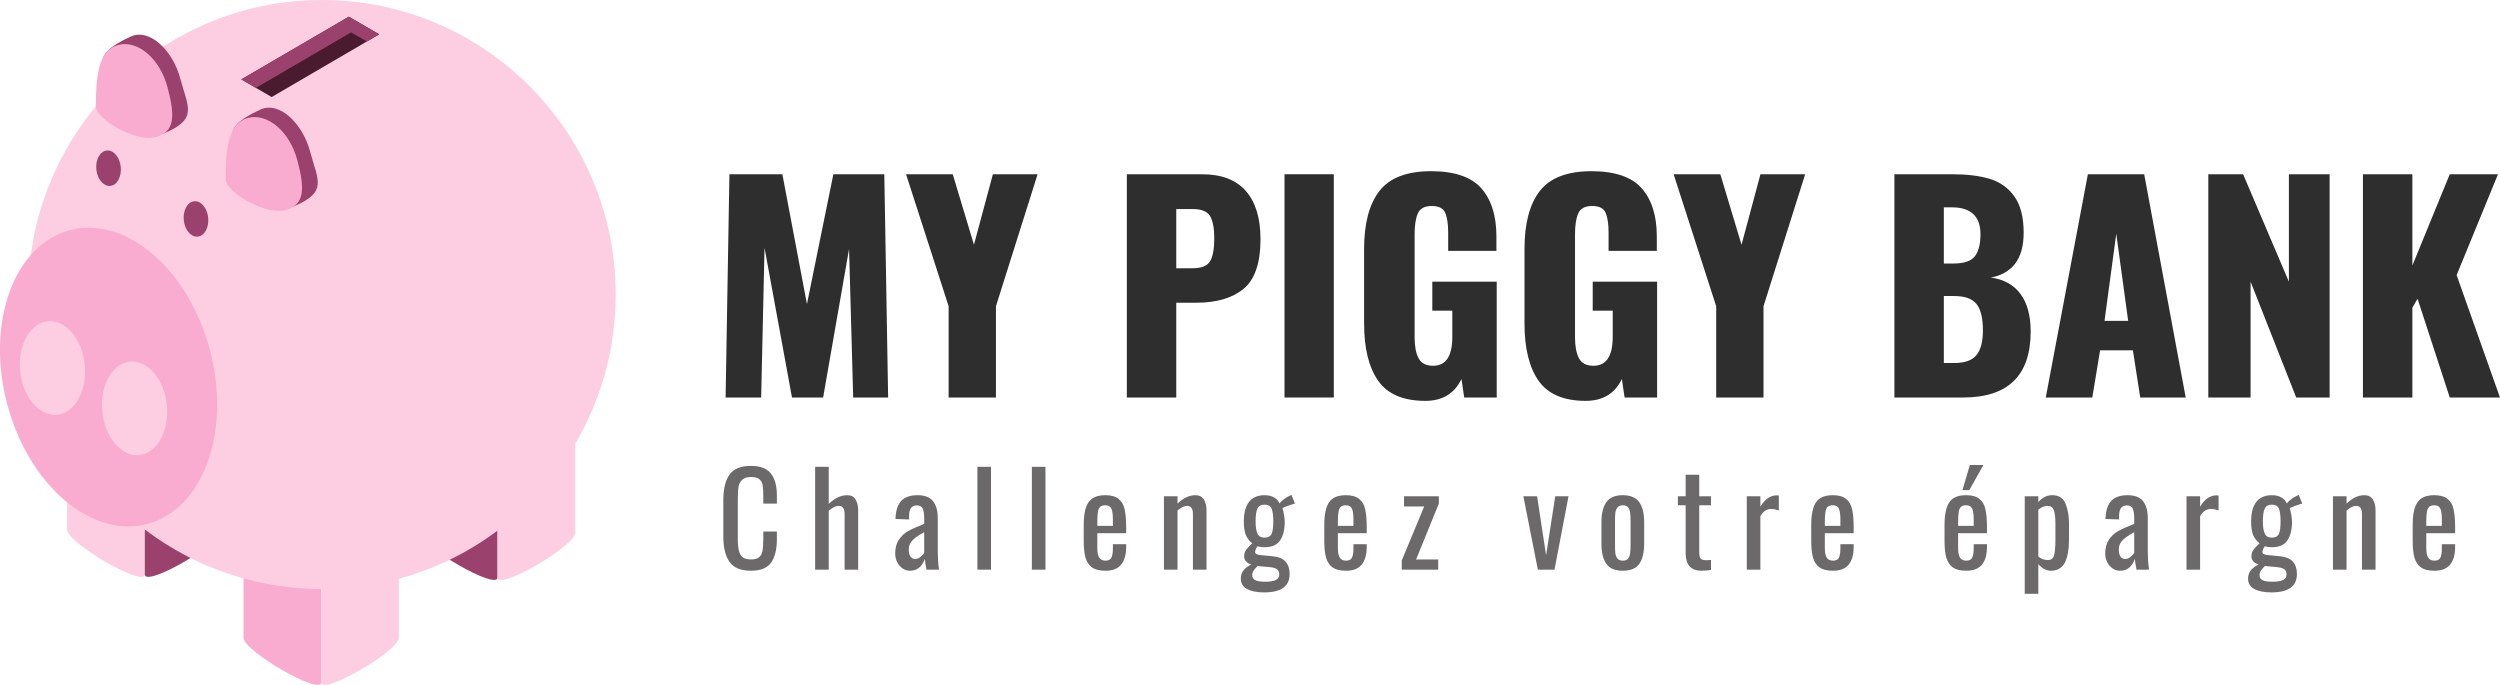 <svg xmlns="http://www.w3.org/2000/svg" xmlns:xlink="http://www.w3.org/1999/xlink" zoomAndPan="magnify" preserveAspectRatio="xMidYMid meet" version="1.0" viewBox="60.09 151.85 255.97 70.12"><defs><g><g id="id1"/><g id="id2"/></g><clipPath id="id3"><path d="M 62 151.852 L 123.129 151.852 L 123.129 213 L 62 213 Z M 62 151.852 " clip-rule="nonzero"/></clipPath></defs><path fill="rgb(97.649%, 67.45%, 81.18%)" d="M 85.023 199.855 L 85.023 217.133 C 85.023 218.52 92.973 223.102 92.973 221.715 L 92.973 204.438 C 92.973 205.82 85.023 201.242 85.023 199.855 " fill-opacity="1" fill-rule="nonzero"/><path fill="rgb(99.219%, 80.389%, 88.629%)" d="M 100.926 199.855 L 100.926 217.133 C 100.926 218.52 92.973 223.102 92.973 221.715 L 92.973 204.438 C 92.973 205.82 100.926 201.242 100.926 199.855 " fill-opacity="1" fill-rule="nonzero"/><path fill="rgb(99.219%, 80.389%, 88.629%)" d="M 66.965 192.008 L 66.965 206.074 C 66.965 207.461 74.914 212.043 74.914 210.656 L 74.914 196.586 C 74.914 197.973 66.965 193.395 66.965 192.008 " fill-opacity="1" fill-rule="nonzero"/><path fill="rgb(60.39%, 25.879%, 42.749%)" d="M 82.867 192.008 L 82.867 206.074 C 82.867 207.461 74.914 212.043 74.914 210.656 L 74.914 196.586 C 74.914 197.973 82.867 193.395 82.867 192.008 " fill-opacity="1" fill-rule="nonzero"/><path fill="rgb(60.39%, 25.879%, 42.749%)" d="M 103.082 192.316 L 103.082 206.387 C 103.082 207.773 111.035 212.352 111.035 210.969 L 111.035 196.898 C 111.035 198.285 103.082 193.703 103.082 192.316 " fill-opacity="1" fill-rule="nonzero"/><path fill="rgb(99.219%, 80.389%, 88.629%)" d="M 118.984 192.316 L 118.984 206.387 C 118.984 207.773 111.035 212.352 111.035 210.969 L 111.035 196.898 C 111.035 198.285 118.984 193.703 118.984 192.316 " fill-opacity="1" fill-rule="nonzero"/><g clip-path="url(#id3)"><path fill="rgb(99.219%, 80.389%, 88.629%)" d="M 123.129 182.004 C 123.129 198.656 109.66 212.156 93.051 212.156 C 76.438 212.156 62.973 198.656 62.973 182.004 C 62.973 165.352 76.438 151.852 93.051 151.852 C 109.66 151.852 123.129 165.352 123.129 182.004 " fill-opacity="1" fill-rule="nonzero"/></g><path fill="rgb(97.649%, 67.45%, 81.18%)" d="M 81.582 187.699 C 83.781 196 80.914 203.969 75.18 205.492 C 69.449 207.016 63.023 201.52 60.824 193.215 C 58.629 184.914 61.496 176.949 67.227 175.426 C 72.957 173.898 79.387 179.395 81.582 187.699 " fill-opacity="1" fill-rule="nonzero"/><path fill="rgb(60.39%, 25.879%, 42.749%)" d="M 78.559 159.926 C 79.336 162.859 80.379 164.027 76.898 165.496 C 74.965 166.312 71.223 163.18 71.223 161.875 C 71.223 158.84 68.703 157.758 73.488 155.586 C 75.395 154.723 77.785 156.992 78.559 159.926 " fill-opacity="1" fill-rule="nonzero"/><path fill="rgb(97.649%, 67.45%, 81.18%)" d="M 77.242 160.789 C 78.02 163.727 78.027 165.352 76 165.891 C 73.977 166.43 69.906 164.043 69.906 162.742 C 69.906 159.707 70.145 156.992 72.172 156.453 C 74.195 155.914 76.469 157.855 77.242 160.789 " fill-opacity="1" fill-rule="nonzero"/><path fill="rgb(60.39%, 25.879%, 42.749%)" d="M 91.852 167.398 C 92.629 170.332 93.672 171.5 90.188 172.969 C 88.258 173.785 84.516 170.652 84.516 169.348 C 84.516 166.312 81.996 165.23 86.777 163.059 C 88.688 162.195 91.074 164.465 91.852 167.398 " fill-opacity="1" fill-rule="nonzero"/><path fill="rgb(97.649%, 67.45%, 81.18%)" d="M 90.535 168.262 C 91.312 171.199 91.316 172.824 89.293 173.363 C 87.266 173.902 83.199 171.516 83.199 170.215 C 83.199 167.176 83.434 164.465 85.461 163.926 C 87.488 163.387 89.758 165.328 90.535 168.262 " fill-opacity="1" fill-rule="nonzero"/><path fill="rgb(99.219%, 80.389%, 88.629%)" d="M 77.176 193.328 C 77.438 195.973 76.172 198.27 74.348 198.449 C 72.52 198.637 70.824 196.641 70.559 193.992 C 70.297 191.348 71.562 189.055 73.387 188.867 C 75.215 188.688 76.91 190.684 77.176 193.328 " fill-opacity="1" fill-rule="nonzero"/><path fill="rgb(99.219%, 80.389%, 88.629%)" d="M 68.77 189.195 C 69.031 191.84 67.766 194.137 65.941 194.32 C 64.113 194.5 62.418 192.504 62.152 189.859 C 61.891 187.215 63.156 184.922 64.98 184.738 C 66.809 184.555 68.504 186.551 68.77 189.195 " fill-opacity="1" fill-rule="nonzero"/><path fill="rgb(60.39%, 25.879%, 42.749%)" d="M 81.406 174.141 C 81.504 175.141 81.027 176.012 80.336 176.078 C 79.645 176.148 79.004 175.395 78.906 174.395 C 78.805 173.395 79.285 172.523 79.973 172.457 C 80.664 172.387 81.305 173.141 81.406 174.141 " fill-opacity="1" fill-rule="nonzero"/><path fill="rgb(60.39%, 25.879%, 42.749%)" d="M 72.453 168.945 C 72.555 169.949 72.074 170.816 71.387 170.883 C 70.695 170.953 70.055 170.199 69.953 169.199 C 69.852 168.199 70.332 167.332 71.023 167.262 C 71.715 167.191 72.355 167.945 72.453 168.945 " fill-opacity="1" fill-rule="nonzero"/><path fill="rgb(29.019%, 10.199%, 18.43%)" d="M 98.91 155.363 L 95.805 153.559 L 84.797 159.98 L 87.906 161.785 L 98.91 155.363 " fill-opacity="1" fill-rule="nonzero"/><path fill="rgb(60.39%, 25.879%, 42.749%)" d="M 96.031 155.164 L 97.648 156.102 L 98.91 155.363 L 95.805 153.559 L 84.797 159.98 L 86.289 160.848 L 96.031 155.164 " fill-opacity="1" fill-rule="nonzero"/><g fill="rgb(18.039%, 18.039%, 18.039%)" fill-opacity="1"><g transform="translate(132.774, 192.55)"><g><path d="M 2 -22.859 L 7.422 -22.859 L 9.938 -9.562 L 12.641 -22.859 L 17.859 -22.859 L 18.25 0 L 14.672 0 L 14.25 -15.203 L 11.594 0 L 8.406 0 L 5.594 -15.328 L 5.25 0 L 1.609 0 Z M 2 -22.859 "/></g></g></g><g fill="rgb(18.039%, 18.039%, 18.039%)" fill-opacity="1"><g transform="translate(152.64, 192.55)"><g><path d="M 4.578 -9.344 L 0.219 -22.859 L 5 -22.859 L 7.172 -15.641 L 9.109 -22.859 L 13.688 -22.859 L 9.422 -9.344 L 9.422 0 L 4.578 0 Z M 4.578 -9.344 "/></g></g></g><g fill="rgb(18.039%, 18.039%, 18.039%)" fill-opacity="1"><g transform="translate(166.552, 192.55)"><g/></g></g><g fill="rgb(18.039%, 18.039%, 18.039%)" fill-opacity="1"><g transform="translate(173.776, 192.55)"><g><path d="M 1.688 -22.859 L 9.375 -22.859 C 11.383 -22.859 12.883 -22.285 13.875 -21.141 C 14.875 -20.004 15.375 -18.363 15.375 -16.219 C 15.375 -13.781 14.797 -12.082 13.641 -11.125 C 12.484 -10.176 10.863 -9.703 8.781 -9.703 L 6.75 -9.703 L 6.75 0 L 1.688 0 Z M 8.438 -13.234 C 9.32 -13.234 9.91 -13.469 10.203 -13.938 C 10.492 -14.406 10.641 -15.195 10.641 -16.312 C 10.641 -17.32 10.5 -18.07 10.219 -18.562 C 9.938 -19.051 9.332 -19.297 8.406 -19.297 L 6.75 -19.297 L 6.75 -13.234 Z M 8.438 -13.234 "/></g></g></g><g fill="rgb(18.039%, 18.039%, 18.039%)" fill-opacity="1"><g transform="translate(189.889, 192.55)"><g><path d="M 1.719 -22.859 L 6.766 -22.859 L 6.766 0 L 1.719 0 Z M 1.719 -22.859 "/></g></g></g><g fill="rgb(18.039%, 18.039%, 18.039%)" fill-opacity="1"><g transform="translate(198.383, 192.55)"><g><path d="M 7.641 0.344 C 5.391 0.344 3.781 -0.344 2.812 -1.719 C 1.852 -3.094 1.375 -5.039 1.375 -7.562 L 1.375 -15.234 C 1.375 -17.816 1.895 -19.785 2.938 -21.141 C 3.988 -22.492 5.754 -23.172 8.234 -23.172 C 10.629 -23.172 12.344 -22.586 13.375 -21.422 C 14.406 -20.254 14.922 -18.609 14.922 -16.484 L 14.922 -15.016 L 9.984 -15.016 L 9.984 -16.875 C 9.984 -17.781 9.879 -18.461 9.672 -18.922 C 9.473 -19.379 9.016 -19.609 8.297 -19.609 C 7.566 -19.609 7.094 -19.352 6.875 -18.844 C 6.656 -18.344 6.547 -17.641 6.547 -16.734 L 6.547 -6.156 C 6.547 -5.25 6.68 -4.535 6.953 -4.016 C 7.223 -3.504 7.719 -3.25 8.438 -3.25 C 9.75 -3.25 10.406 -4.234 10.406 -6.203 L 10.406 -8.891 L 8.359 -8.891 L 8.359 -11.859 L 14.953 -11.859 L 14.953 0 L 11.625 0 L 11.344 -1.891 C 10.625 -0.398 9.391 0.344 7.641 0.344 Z M 7.641 0.344 "/></g></g></g><g fill="rgb(18.039%, 18.039%, 18.039%)" fill-opacity="1"><g transform="translate(214.806, 192.55)"><g><path d="M 7.641 0.344 C 5.391 0.344 3.781 -0.344 2.812 -1.719 C 1.852 -3.094 1.375 -5.039 1.375 -7.562 L 1.375 -15.234 C 1.375 -17.816 1.895 -19.785 2.938 -21.141 C 3.988 -22.492 5.754 -23.172 8.234 -23.172 C 10.629 -23.172 12.344 -22.586 13.375 -21.422 C 14.406 -20.254 14.922 -18.609 14.922 -16.484 L 14.922 -15.016 L 9.984 -15.016 L 9.984 -16.875 C 9.984 -17.781 9.879 -18.461 9.672 -18.922 C 9.473 -19.379 9.016 -19.609 8.297 -19.609 C 7.566 -19.609 7.094 -19.352 6.875 -18.844 C 6.656 -18.344 6.547 -17.641 6.547 -16.734 L 6.547 -6.156 C 6.547 -5.25 6.68 -4.535 6.953 -4.016 C 7.223 -3.504 7.719 -3.25 8.438 -3.25 C 9.75 -3.25 10.406 -4.234 10.406 -6.203 L 10.406 -8.891 L 8.359 -8.891 L 8.359 -11.859 L 14.953 -11.859 L 14.953 0 L 11.625 0 L 11.344 -1.891 C 10.625 -0.398 9.391 0.344 7.641 0.344 Z M 7.641 0.344 "/></g></g></g><g fill="rgb(18.039%, 18.039%, 18.039%)" fill-opacity="1"><g transform="translate(231.23, 192.55)"><g><path d="M 4.578 -9.344 L 0.219 -22.859 L 5 -22.859 L 7.172 -15.641 L 9.109 -22.859 L 13.688 -22.859 L 9.422 -9.344 L 9.422 0 L 4.578 0 Z M 4.578 -9.344 "/></g></g></g><g fill="rgb(18.039%, 18.039%, 18.039%)" fill-opacity="1"><g transform="translate(245.142, 192.55)"><g/></g></g><g fill="rgb(18.039%, 18.039%, 18.039%)" fill-opacity="1"><g transform="translate(252.366, 192.55)"><g><path d="M 1.688 -22.859 L 7.641 -22.859 C 9.129 -22.859 10.395 -22.703 11.438 -22.391 C 12.488 -22.078 13.332 -21.477 13.969 -20.594 C 14.602 -19.707 14.922 -18.469 14.922 -16.875 C 14.922 -15.52 14.629 -14.461 14.047 -13.703 C 13.461 -12.953 12.633 -12.477 11.562 -12.281 C 12.883 -12.102 13.895 -11.547 14.594 -10.609 C 15.289 -9.672 15.641 -8.391 15.641 -6.766 C 15.641 -2.254 13.332 0 8.719 0 L 1.688 0 Z M 7.734 -13.719 C 8.805 -13.719 9.535 -13.961 9.922 -14.453 C 10.305 -14.941 10.5 -15.703 10.5 -16.734 C 10.5 -17.641 10.254 -18.32 9.766 -18.781 C 9.273 -19.238 8.562 -19.469 7.625 -19.469 L 6.75 -19.469 L 6.75 -13.719 Z M 7.812 -3.531 C 8.883 -3.531 9.641 -3.797 10.078 -4.328 C 10.523 -4.867 10.75 -5.711 10.75 -6.859 C 10.75 -8.148 10.523 -9.062 10.078 -9.594 C 9.641 -10.125 8.875 -10.391 7.781 -10.391 L 6.75 -10.391 L 6.75 -3.531 Z M 7.812 -3.531 "/></g></g></g><g fill="rgb(18.039%, 18.039%, 18.039%)" fill-opacity="1"><g transform="translate(268.958, 192.55)"><g><path d="M 4.906 -22.859 L 10.672 -22.859 L 14.922 0 L 10.266 0 L 9.516 -4.828 L 6.156 -4.828 L 5.359 0 L 0.594 0 Z M 9.031 -7.844 L 7.812 -16.766 L 6.609 -7.844 Z M 9.031 -7.844 "/></g></g></g><g fill="rgb(18.039%, 18.039%, 18.039%)" fill-opacity="1"><g transform="translate(284.507, 192.55)"><g><path d="M 1.688 -22.859 L 5.25 -22.859 L 9.938 -11.859 L 9.938 -22.859 L 14.109 -22.859 L 14.109 0 L 10.688 0 L 6.016 -11.859 L 6.016 0 L 1.688 0 Z M 1.688 -22.859 "/></g></g></g><g fill="rgb(18.039%, 18.039%, 18.039%)" fill-opacity="1"><g transform="translate(300.338, 192.55)"><g><path d="M 1.688 -22.859 L 6.75 -22.859 L 6.75 -13.516 L 10.578 -22.859 L 15.516 -22.859 L 11.281 -12.531 L 15.719 0 L 10.578 0 L 7.281 -10.109 L 6.75 -9.203 L 6.75 0 L 1.688 0 Z M 1.688 -22.859 "/></g></g></g><g fill="rgb(41.959%, 41.179%, 41.179%)" fill-opacity="1"><g transform="translate(133.524, 210.177)"><g><path d="M 3.453 0.109 C 2.41 0.109 1.676 -0.195 1.25 -0.812 C 0.832 -1.426 0.625 -2.281 0.625 -3.375 L 0.625 -7.094 C 0.625 -8.25 0.832 -9.125 1.25 -9.719 C 1.664 -10.32 2.398 -10.625 3.453 -10.625 C 4.398 -10.625 5.078 -10.367 5.484 -9.859 C 5.898 -9.348 6.109 -8.594 6.109 -7.594 L 6.109 -6.766 L 4.719 -6.766 L 4.719 -7.5 C 4.719 -7.988 4.695 -8.363 4.656 -8.625 C 4.613 -8.883 4.504 -9.094 4.328 -9.25 C 4.148 -9.406 3.863 -9.484 3.469 -9.484 C 3.07 -9.484 2.773 -9.395 2.578 -9.219 C 2.379 -9.051 2.25 -8.816 2.188 -8.516 C 2.133 -8.223 2.109 -7.82 2.109 -7.312 L 2.109 -3.141 C 2.109 -2.609 2.148 -2.191 2.234 -1.891 C 2.316 -1.586 2.457 -1.367 2.656 -1.234 C 2.852 -1.109 3.125 -1.047 3.469 -1.047 C 3.844 -1.047 4.117 -1.125 4.297 -1.281 C 4.484 -1.445 4.598 -1.672 4.641 -1.953 C 4.691 -2.242 4.719 -2.641 4.719 -3.141 L 4.719 -3.906 L 6.109 -3.906 L 6.109 -3.141 C 6.109 -2.086 5.91 -1.281 5.516 -0.719 C 5.117 -0.164 4.43 0.109 3.453 0.109 Z M 3.453 0.109 "/></g></g></g><g fill="rgb(41.959%, 41.179%, 41.179%)" fill-opacity="1"><g transform="translate(142.817, 210.177)"><g><path d="M 0.734 -10.531 L 2.125 -10.531 L 2.125 -6.734 C 2.75 -7.328 3.379 -7.625 4.016 -7.625 C 4.422 -7.625 4.707 -7.473 4.875 -7.172 C 5.051 -6.879 5.141 -6.516 5.141 -6.078 L 5.141 0 L 3.75 0 L 3.75 -5.688 C 3.75 -5.969 3.703 -6.176 3.609 -6.312 C 3.523 -6.457 3.367 -6.531 3.141 -6.531 C 2.836 -6.531 2.5 -6.363 2.125 -6.031 L 2.125 0 L 0.734 0 Z M 0.734 -10.531 "/></g></g></g><g fill="rgb(41.959%, 41.179%, 41.179%)" fill-opacity="1"><g transform="translate(151.201, 210.177)"><g><path d="M 2.047 0.109 C 1.766 0.109 1.508 0.023 1.281 -0.141 C 1.051 -0.305 0.867 -0.523 0.734 -0.797 C 0.609 -1.066 0.547 -1.348 0.547 -1.641 C 0.547 -2.223 0.672 -2.695 0.922 -3.062 C 1.172 -3.438 1.488 -3.734 1.875 -3.953 C 2.27 -4.172 2.816 -4.414 3.516 -4.688 L 3.516 -5.219 C 3.516 -5.719 3.461 -6.066 3.359 -6.266 C 3.266 -6.473 3.062 -6.578 2.75 -6.578 C 2.227 -6.578 1.969 -6.223 1.969 -5.516 L 1.969 -5.141 L 0.578 -5.188 C 0.598 -6.02 0.789 -6.633 1.156 -7.031 C 1.52 -7.426 2.082 -7.625 2.844 -7.625 C 3.562 -7.625 4.082 -7.426 4.406 -7.031 C 4.738 -6.633 4.906 -6.035 4.906 -5.234 L 4.906 -1.812 C 4.906 -1.25 4.945 -0.645 5.031 0 L 3.75 0 C 3.656 -0.488 3.598 -0.859 3.578 -1.109 C 3.473 -0.766 3.289 -0.473 3.031 -0.234 C 2.781 -0.004 2.453 0.109 2.047 0.109 Z M 2.594 -1.094 C 2.781 -1.094 2.957 -1.16 3.125 -1.297 C 3.301 -1.441 3.43 -1.582 3.516 -1.719 L 3.516 -3.844 C 3.141 -3.633 2.848 -3.453 2.641 -3.297 C 2.441 -3.148 2.273 -2.977 2.141 -2.781 C 2.004 -2.582 1.938 -2.344 1.938 -2.062 C 1.938 -1.75 1.992 -1.508 2.109 -1.344 C 2.223 -1.176 2.383 -1.094 2.594 -1.094 Z M 2.594 -1.094 "/></g></g></g><g fill="rgb(41.959%, 41.179%, 41.179%)" fill-opacity="1"><g transform="translate(159.337, 210.177)"><g><path d="M 0.828 -10.531 L 2.219 -10.531 L 2.219 0 L 0.828 0 Z M 0.828 -10.531 "/></g></g></g><g fill="rgb(41.959%, 41.179%, 41.179%)" fill-opacity="1"><g transform="translate(164.913, 210.177)"><g><path d="M 0.828 -10.531 L 2.219 -10.531 L 2.219 0 L 0.828 0 Z M 0.828 -10.531 "/></g></g></g><g fill="rgb(41.959%, 41.179%, 41.179%)" fill-opacity="1"><g transform="translate(170.489, 210.177)"><g><path d="M 2.781 0.109 C 2.195 0.109 1.742 0 1.422 -0.219 C 1.109 -0.445 0.883 -0.773 0.75 -1.203 C 0.625 -1.641 0.562 -2.207 0.562 -2.906 L 0.562 -4.609 C 0.562 -5.648 0.723 -6.41 1.047 -6.891 C 1.367 -7.379 1.945 -7.625 2.781 -7.625 C 3.383 -7.625 3.836 -7.492 4.141 -7.234 C 4.453 -6.984 4.656 -6.629 4.75 -6.172 C 4.852 -5.723 4.906 -5.113 4.906 -4.344 L 4.906 -3.734 L 1.953 -3.734 L 1.953 -2.219 C 1.953 -1.758 2.02 -1.426 2.156 -1.219 C 2.289 -1.02 2.504 -0.922 2.797 -0.922 C 3.086 -0.922 3.285 -1.02 3.391 -1.219 C 3.492 -1.426 3.547 -1.738 3.547 -2.156 L 3.547 -2.609 L 4.906 -2.609 L 4.906 -2.328 C 4.906 -1.535 4.734 -0.93 4.391 -0.516 C 4.055 -0.098 3.52 0.109 2.781 0.109 Z M 3.547 -4.484 L 3.547 -5.156 C 3.547 -5.664 3.492 -6.031 3.391 -6.25 C 3.297 -6.477 3.086 -6.594 2.766 -6.594 C 2.547 -6.594 2.375 -6.539 2.25 -6.438 C 2.133 -6.332 2.055 -6.16 2.016 -5.922 C 1.973 -5.68 1.953 -5.336 1.953 -4.891 L 1.953 -4.484 Z M 3.547 -4.484 "/></g></g></g><g fill="rgb(41.959%, 41.179%, 41.179%)" fill-opacity="1"><g transform="translate(178.56, 210.177)"><g><path d="M 0.703 -7.516 L 2.094 -7.516 L 2.094 -6.766 C 2.688 -7.336 3.297 -7.625 3.922 -7.625 C 4.328 -7.625 4.617 -7.473 4.797 -7.172 C 4.973 -6.879 5.062 -6.516 5.062 -6.078 L 5.062 0 L 3.672 0 L 3.672 -5.688 C 3.672 -5.969 3.625 -6.176 3.531 -6.312 C 3.445 -6.457 3.289 -6.531 3.062 -6.531 C 2.789 -6.531 2.469 -6.375 2.094 -6.062 L 2.094 0 L 0.703 0 Z M 0.703 -7.516 "/></g></g></g><g fill="rgb(41.959%, 41.179%, 41.179%)" fill-opacity="1"><g transform="translate(186.866, 210.177)"><g><path d="M 2.656 2.328 C 1.926 2.328 1.344 2.211 0.906 1.984 C 0.477 1.754 0.266 1.395 0.266 0.906 C 0.266 0.582 0.363 0.297 0.562 0.047 C 0.77 -0.191 1.031 -0.383 1.344 -0.531 C 1.102 -0.602 0.922 -0.711 0.797 -0.859 C 0.672 -1.004 0.609 -1.164 0.609 -1.344 C 0.609 -1.602 0.672 -1.828 0.797 -2.016 C 0.93 -2.203 1.145 -2.43 1.438 -2.703 C 1.145 -2.93 0.926 -3.211 0.781 -3.547 C 0.645 -3.891 0.578 -4.352 0.578 -4.938 C 0.578 -5.812 0.754 -6.477 1.109 -6.938 C 1.473 -7.395 2 -7.625 2.688 -7.625 C 3.082 -7.625 3.406 -7.551 3.656 -7.406 C 3.914 -7.27 4.109 -7.062 4.234 -6.781 C 4.297 -6.875 4.422 -7 4.609 -7.156 C 4.805 -7.32 5.02 -7.457 5.25 -7.562 L 5.453 -7.656 L 5.812 -6.766 C 5.633 -6.723 5.391 -6.645 5.078 -6.531 C 4.773 -6.426 4.594 -6.344 4.531 -6.281 C 4.594 -6.125 4.645 -5.906 4.688 -5.625 C 4.738 -5.352 4.766 -5.113 4.766 -4.906 C 4.766 -4.082 4.602 -3.441 4.281 -2.984 C 3.969 -2.523 3.438 -2.297 2.688 -2.297 C 2.457 -2.297 2.219 -2.328 1.969 -2.391 C 1.812 -2.148 1.734 -1.957 1.734 -1.812 C 1.734 -1.719 1.781 -1.645 1.875 -1.594 C 1.977 -1.539 2.141 -1.504 2.359 -1.484 L 3.516 -1.375 C 4.109 -1.32 4.547 -1.145 4.828 -0.844 C 5.117 -0.539 5.266 -0.109 5.266 0.453 C 5.266 1.703 4.395 2.328 2.656 2.328 Z M 2.688 -3.281 C 3.062 -3.281 3.305 -3.41 3.422 -3.672 C 3.535 -3.93 3.594 -4.352 3.594 -4.938 C 3.594 -5.539 3.535 -5.977 3.422 -6.25 C 3.305 -6.52 3.066 -6.656 2.703 -6.656 C 2.336 -6.656 2.094 -6.52 1.969 -6.25 C 1.844 -5.977 1.781 -5.539 1.781 -4.938 C 1.781 -4.406 1.844 -3.992 1.969 -3.703 C 2.094 -3.422 2.332 -3.281 2.688 -3.281 Z M 2.75 1.234 C 3.25 1.234 3.613 1.176 3.844 1.062 C 4.082 0.945 4.203 0.758 4.203 0.5 C 4.203 0.25 4.125 0.066 3.969 -0.047 C 3.82 -0.16 3.555 -0.234 3.172 -0.266 L 1.984 -0.375 C 1.805 -0.195 1.672 -0.039 1.578 0.094 C 1.484 0.238 1.438 0.395 1.438 0.562 C 1.438 0.789 1.531 0.957 1.719 1.062 C 1.914 1.176 2.258 1.234 2.75 1.234 Z M 2.75 1.234 "/></g></g></g><g fill="rgb(41.959%, 41.179%, 41.179%)" fill-opacity="1"><g transform="translate(195.119, 210.177)"><g><path d="M 2.781 0.109 C 2.195 0.109 1.742 0 1.422 -0.219 C 1.109 -0.445 0.883 -0.773 0.75 -1.203 C 0.625 -1.641 0.562 -2.207 0.562 -2.906 L 0.562 -4.609 C 0.562 -5.648 0.723 -6.41 1.047 -6.891 C 1.367 -7.379 1.945 -7.625 2.781 -7.625 C 3.383 -7.625 3.836 -7.492 4.141 -7.234 C 4.453 -6.984 4.656 -6.629 4.75 -6.172 C 4.852 -5.723 4.906 -5.113 4.906 -4.344 L 4.906 -3.734 L 1.953 -3.734 L 1.953 -2.219 C 1.953 -1.758 2.02 -1.426 2.156 -1.219 C 2.289 -1.02 2.504 -0.922 2.797 -0.922 C 3.086 -0.922 3.285 -1.02 3.391 -1.219 C 3.492 -1.426 3.547 -1.738 3.547 -2.156 L 3.547 -2.609 L 4.906 -2.609 L 4.906 -2.328 C 4.906 -1.535 4.734 -0.93 4.391 -0.516 C 4.055 -0.098 3.52 0.109 2.781 0.109 Z M 3.547 -4.484 L 3.547 -5.156 C 3.547 -5.664 3.492 -6.031 3.391 -6.25 C 3.297 -6.477 3.086 -6.594 2.766 -6.594 C 2.547 -6.594 2.375 -6.539 2.25 -6.438 C 2.133 -6.332 2.055 -6.16 2.016 -5.922 C 1.973 -5.68 1.953 -5.336 1.953 -4.891 L 1.953 -4.484 Z M 3.547 -4.484 "/></g></g></g><g fill="rgb(41.959%, 41.179%, 41.179%)" fill-opacity="1"><g transform="translate(203.19, 210.177)"><g><path d="M 0.422 -0.938 L 2.719 -6.469 L 0.656 -6.469 L 0.656 -7.516 L 4.219 -7.516 L 4.219 -6.766 L 1.891 -1.047 L 4.156 -1.047 L 4.156 0 L 0.422 0 Z M 0.422 -0.938 "/></g></g></g><g fill="rgb(41.959%, 41.179%, 41.179%)" fill-opacity="1"><g transform="translate(210.3, 210.177)"><g/></g></g><g fill="rgb(41.959%, 41.179%, 41.179%)" fill-opacity="1"><g transform="translate(215.876, 210.177)"><g><path d="M 0.188 -7.516 L 1.594 -7.516 L 2.516 -1.469 L 3.453 -7.516 L 4.812 -7.516 L 3.375 0 L 1.672 0 Z M 0.188 -7.516 "/></g></g></g><g fill="rgb(41.959%, 41.179%, 41.179%)" fill-opacity="1"><g transform="translate(223.48, 210.177)"><g><path d="M 2.766 0.109 C 1.973 0.109 1.41 -0.125 1.078 -0.594 C 0.742 -1.07 0.578 -1.766 0.578 -2.672 L 0.578 -4.844 C 0.578 -5.75 0.742 -6.438 1.078 -6.906 C 1.41 -7.383 1.973 -7.625 2.766 -7.625 C 3.555 -7.625 4.117 -7.383 4.453 -6.906 C 4.785 -6.438 4.953 -5.75 4.953 -4.844 L 4.953 -2.672 C 4.953 -1.766 4.785 -1.07 4.453 -0.594 C 4.117 -0.125 3.555 0.109 2.766 0.109 Z M 2.766 -0.922 C 3.016 -0.922 3.195 -0.992 3.312 -1.141 C 3.426 -1.285 3.492 -1.469 3.516 -1.688 C 3.547 -1.906 3.562 -2.203 3.562 -2.578 L 3.562 -4.922 C 3.562 -5.297 3.547 -5.594 3.516 -5.812 C 3.492 -6.039 3.426 -6.227 3.312 -6.375 C 3.195 -6.52 3.016 -6.594 2.766 -6.594 C 2.516 -6.594 2.332 -6.52 2.219 -6.375 C 2.102 -6.227 2.031 -6.039 2 -5.812 C 1.977 -5.594 1.969 -5.297 1.969 -4.922 L 1.969 -2.578 C 1.969 -2.203 1.977 -1.906 2 -1.688 C 2.031 -1.469 2.102 -1.285 2.219 -1.141 C 2.332 -0.992 2.516 -0.922 2.766 -0.922 Z M 2.766 -0.922 "/></g></g></g><g fill="rgb(41.959%, 41.179%, 41.179%)" fill-opacity="1"><g transform="translate(231.603, 210.177)"><g><path d="M 2.703 0.109 C 1.617 0.109 1.078 -0.488 1.078 -1.688 L 1.078 -6.594 L 0.281 -6.594 L 0.281 -7.516 L 1.078 -7.516 L 1.078 -9.719 L 2.469 -9.719 L 2.469 -7.516 L 3.672 -7.516 L 3.672 -6.594 L 2.469 -6.594 L 2.469 -1.781 C 2.469 -1.477 2.516 -1.266 2.609 -1.141 C 2.703 -1.023 2.883 -0.969 3.156 -0.969 C 3.332 -0.969 3.504 -0.977 3.672 -1 L 3.672 0.031 C 3.316 0.082 2.992 0.109 2.703 0.109 Z M 2.703 0.109 "/></g></g></g><g fill="rgb(41.959%, 41.179%, 41.179%)" fill-opacity="1"><g transform="translate(238.206, 210.177)"><g><path d="M 0.734 -7.516 L 2.125 -7.516 L 2.125 -6.453 C 2.383 -6.867 2.648 -7.164 2.922 -7.344 C 3.203 -7.52 3.492 -7.609 3.797 -7.609 C 3.867 -7.609 3.941 -7.602 4.016 -7.594 L 4.016 -6.062 C 3.734 -6.164 3.477 -6.219 3.25 -6.219 C 3.02 -6.219 2.816 -6.16 2.641 -6.047 C 2.461 -5.941 2.289 -5.754 2.125 -5.484 L 2.125 0 L 0.734 0 Z M 0.734 -7.516 "/></g></g></g><g fill="rgb(41.959%, 41.179%, 41.179%)" fill-opacity="1"><g transform="translate(244.977, 210.177)"><g><path d="M 2.781 0.109 C 2.195 0.109 1.742 0 1.422 -0.219 C 1.109 -0.445 0.883 -0.773 0.75 -1.203 C 0.625 -1.641 0.562 -2.207 0.562 -2.906 L 0.562 -4.609 C 0.562 -5.648 0.723 -6.41 1.047 -6.891 C 1.367 -7.379 1.945 -7.625 2.781 -7.625 C 3.383 -7.625 3.836 -7.492 4.141 -7.234 C 4.453 -6.984 4.656 -6.629 4.75 -6.172 C 4.852 -5.723 4.906 -5.113 4.906 -4.344 L 4.906 -3.734 L 1.953 -3.734 L 1.953 -2.219 C 1.953 -1.758 2.02 -1.426 2.156 -1.219 C 2.289 -1.02 2.504 -0.922 2.797 -0.922 C 3.086 -0.922 3.285 -1.02 3.391 -1.219 C 3.492 -1.426 3.547 -1.738 3.547 -2.156 L 3.547 -2.609 L 4.906 -2.609 L 4.906 -2.328 C 4.906 -1.535 4.734 -0.93 4.391 -0.516 C 4.055 -0.098 3.52 0.109 2.781 0.109 Z M 3.547 -4.484 L 3.547 -5.156 C 3.547 -5.664 3.492 -6.031 3.391 -6.25 C 3.297 -6.477 3.086 -6.594 2.766 -6.594 C 2.547 -6.594 2.375 -6.539 2.25 -6.438 C 2.133 -6.332 2.055 -6.16 2.016 -5.922 C 1.973 -5.68 1.953 -5.336 1.953 -4.891 L 1.953 -4.484 Z M 3.547 -4.484 "/></g></g></g><g fill="rgb(41.959%, 41.179%, 41.179%)" fill-opacity="1"><g transform="translate(253.049, 210.177)"><g/></g></g><g fill="rgb(41.959%, 41.179%, 41.179%)" fill-opacity="1"><g transform="translate(258.625, 210.177)"><g><path d="M 2.781 0.109 C 2.195 0.109 1.742 0 1.422 -0.219 C 1.109 -0.445 0.883 -0.773 0.75 -1.203 C 0.625 -1.641 0.562 -2.207 0.562 -2.906 L 0.562 -4.609 C 0.562 -5.648 0.723 -6.41 1.047 -6.891 C 1.367 -7.379 1.945 -7.625 2.781 -7.625 C 3.383 -7.625 3.836 -7.492 4.141 -7.234 C 4.453 -6.984 4.656 -6.629 4.75 -6.172 C 4.852 -5.723 4.906 -5.113 4.906 -4.344 L 4.906 -3.734 L 1.953 -3.734 L 1.953 -2.219 C 1.953 -1.758 2.02 -1.426 2.156 -1.219 C 2.289 -1.02 2.504 -0.922 2.797 -0.922 C 3.086 -0.922 3.285 -1.02 3.391 -1.219 C 3.492 -1.426 3.547 -1.738 3.547 -2.156 L 3.547 -2.609 L 4.906 -2.609 L 4.906 -2.328 C 4.906 -1.535 4.734 -0.93 4.391 -0.516 C 4.055 -0.098 3.52 0.109 2.781 0.109 Z M 3.547 -4.484 L 3.547 -5.156 C 3.547 -5.664 3.492 -6.031 3.391 -6.25 C 3.297 -6.477 3.086 -6.594 2.766 -6.594 C 2.547 -6.594 2.375 -6.539 2.25 -6.438 C 2.133 -6.332 2.055 -6.16 2.016 -5.922 C 1.973 -5.68 1.953 -5.336 1.953 -4.891 L 1.953 -4.484 Z M 3.156 -10.719 L 4.547 -10.719 L 3.094 -8.141 L 2.391 -8.141 Z M 3.156 -10.719 "/></g></g></g><g fill="rgb(41.959%, 41.179%, 41.179%)" fill-opacity="1"><g transform="translate(266.696, 210.177)"><g><path d="M 0.703 -7.516 L 2.094 -7.516 L 2.094 -6.922 C 2.5 -7.391 2.973 -7.625 3.516 -7.625 C 4.203 -7.625 4.66 -7.328 4.891 -6.734 C 5.117 -6.148 5.234 -5.504 5.234 -4.797 L 5.234 -2.984 C 5.234 -2.055 5.094 -1.305 4.812 -0.734 C 4.531 -0.172 4.047 0.109 3.359 0.109 C 2.922 0.109 2.5 -0.113 2.094 -0.562 L 2.094 2.469 L 0.703 2.469 Z M 3.094 -0.984 C 3.414 -0.984 3.617 -1.145 3.703 -1.469 C 3.797 -1.801 3.844 -2.305 3.844 -2.984 L 3.844 -4.797 C 3.844 -5.348 3.789 -5.773 3.688 -6.078 C 3.582 -6.379 3.367 -6.531 3.047 -6.531 C 2.723 -6.531 2.406 -6.398 2.094 -6.141 L 2.094 -1.328 C 2.395 -1.098 2.727 -0.984 3.094 -0.984 Z M 3.094 -0.984 "/></g></g></g><g fill="rgb(41.959%, 41.179%, 41.179%)" fill-opacity="1"><g transform="translate(275.092, 210.177)"><g><path d="M 2.047 0.109 C 1.766 0.109 1.508 0.023 1.281 -0.141 C 1.051 -0.305 0.867 -0.523 0.734 -0.797 C 0.609 -1.066 0.547 -1.348 0.547 -1.641 C 0.547 -2.223 0.672 -2.695 0.922 -3.062 C 1.172 -3.438 1.488 -3.734 1.875 -3.953 C 2.27 -4.172 2.816 -4.414 3.516 -4.688 L 3.516 -5.219 C 3.516 -5.719 3.461 -6.066 3.359 -6.266 C 3.266 -6.473 3.062 -6.578 2.75 -6.578 C 2.227 -6.578 1.969 -6.223 1.969 -5.516 L 1.969 -5.141 L 0.578 -5.188 C 0.598 -6.02 0.789 -6.633 1.156 -7.031 C 1.52 -7.426 2.082 -7.625 2.844 -7.625 C 3.562 -7.625 4.082 -7.426 4.406 -7.031 C 4.738 -6.633 4.906 -6.035 4.906 -5.234 L 4.906 -1.812 C 4.906 -1.25 4.945 -0.645 5.031 0 L 3.75 0 C 3.656 -0.488 3.598 -0.859 3.578 -1.109 C 3.473 -0.766 3.289 -0.473 3.031 -0.234 C 2.781 -0.004 2.453 0.109 2.047 0.109 Z M 2.594 -1.094 C 2.781 -1.094 2.957 -1.16 3.125 -1.297 C 3.301 -1.441 3.43 -1.582 3.516 -1.719 L 3.516 -3.844 C 3.141 -3.633 2.848 -3.453 2.641 -3.297 C 2.441 -3.148 2.273 -2.977 2.141 -2.781 C 2.004 -2.582 1.938 -2.344 1.938 -2.062 C 1.938 -1.75 1.992 -1.508 2.109 -1.344 C 2.223 -1.176 2.383 -1.094 2.594 -1.094 Z M 2.594 -1.094 "/></g></g></g><g fill="rgb(41.959%, 41.179%, 41.179%)" fill-opacity="1"><g transform="translate(283.229, 210.177)"><g><path d="M 0.734 -7.516 L 2.125 -7.516 L 2.125 -6.453 C 2.383 -6.867 2.648 -7.164 2.922 -7.344 C 3.203 -7.52 3.492 -7.609 3.797 -7.609 C 3.867 -7.609 3.941 -7.602 4.016 -7.594 L 4.016 -6.062 C 3.734 -6.164 3.477 -6.219 3.25 -6.219 C 3.02 -6.219 2.816 -6.16 2.641 -6.047 C 2.461 -5.941 2.289 -5.754 2.125 -5.484 L 2.125 0 L 0.734 0 Z M 0.734 -7.516 "/></g></g></g><g fill="rgb(41.959%, 41.179%, 41.179%)" fill-opacity="1"><g transform="translate(290, 210.177)"><g><path d="M 2.656 2.328 C 1.926 2.328 1.344 2.211 0.906 1.984 C 0.477 1.754 0.266 1.395 0.266 0.906 C 0.266 0.582 0.363 0.297 0.562 0.047 C 0.77 -0.191 1.031 -0.383 1.344 -0.531 C 1.102 -0.602 0.922 -0.711 0.797 -0.859 C 0.672 -1.004 0.609 -1.164 0.609 -1.344 C 0.609 -1.602 0.672 -1.828 0.797 -2.016 C 0.93 -2.203 1.145 -2.43 1.438 -2.703 C 1.145 -2.93 0.926 -3.211 0.781 -3.547 C 0.645 -3.891 0.578 -4.352 0.578 -4.938 C 0.578 -5.812 0.754 -6.477 1.109 -6.938 C 1.473 -7.395 2 -7.625 2.688 -7.625 C 3.082 -7.625 3.406 -7.551 3.656 -7.406 C 3.914 -7.27 4.109 -7.062 4.234 -6.781 C 4.297 -6.875 4.422 -7 4.609 -7.156 C 4.805 -7.32 5.02 -7.457 5.25 -7.562 L 5.453 -7.656 L 5.812 -6.766 C 5.633 -6.723 5.391 -6.645 5.078 -6.531 C 4.773 -6.426 4.594 -6.344 4.531 -6.281 C 4.594 -6.125 4.645 -5.906 4.688 -5.625 C 4.738 -5.352 4.766 -5.113 4.766 -4.906 C 4.766 -4.082 4.602 -3.441 4.281 -2.984 C 3.969 -2.523 3.438 -2.297 2.688 -2.297 C 2.457 -2.297 2.219 -2.328 1.969 -2.391 C 1.812 -2.148 1.734 -1.957 1.734 -1.812 C 1.734 -1.719 1.781 -1.645 1.875 -1.594 C 1.977 -1.539 2.141 -1.504 2.359 -1.484 L 3.516 -1.375 C 4.109 -1.32 4.547 -1.145 4.828 -0.844 C 5.117 -0.539 5.266 -0.109 5.266 0.453 C 5.266 1.703 4.395 2.328 2.656 2.328 Z M 2.688 -3.281 C 3.062 -3.281 3.305 -3.41 3.422 -3.672 C 3.535 -3.93 3.594 -4.352 3.594 -4.938 C 3.594 -5.539 3.535 -5.977 3.422 -6.25 C 3.305 -6.52 3.066 -6.656 2.703 -6.656 C 2.336 -6.656 2.094 -6.52 1.969 -6.25 C 1.844 -5.977 1.781 -5.539 1.781 -4.938 C 1.781 -4.406 1.844 -3.992 1.969 -3.703 C 2.094 -3.422 2.332 -3.281 2.688 -3.281 Z M 2.75 1.234 C 3.25 1.234 3.613 1.176 3.844 1.062 C 4.082 0.945 4.203 0.758 4.203 0.5 C 4.203 0.25 4.125 0.066 3.969 -0.047 C 3.82 -0.16 3.555 -0.234 3.172 -0.266 L 1.984 -0.375 C 1.805 -0.195 1.672 -0.039 1.578 0.094 C 1.484 0.238 1.438 0.395 1.438 0.562 C 1.438 0.789 1.531 0.957 1.719 1.062 C 1.914 1.176 2.258 1.234 2.75 1.234 Z M 2.75 1.234 "/></g></g></g><g fill="rgb(41.959%, 41.179%, 41.179%)" fill-opacity="1"><g transform="translate(298.254, 210.177)"><g><path d="M 0.703 -7.516 L 2.094 -7.516 L 2.094 -6.766 C 2.688 -7.336 3.297 -7.625 3.922 -7.625 C 4.328 -7.625 4.617 -7.473 4.797 -7.172 C 4.973 -6.879 5.062 -6.516 5.062 -6.078 L 5.062 0 L 3.672 0 L 3.672 -5.688 C 3.672 -5.969 3.625 -6.176 3.531 -6.312 C 3.445 -6.457 3.289 -6.531 3.062 -6.531 C 2.789 -6.531 2.469 -6.375 2.094 -6.062 L 2.094 0 L 0.703 0 Z M 0.703 -7.516 "/></g></g></g><g fill="rgb(41.959%, 41.179%, 41.179%)" fill-opacity="1"><g transform="translate(306.559, 210.177)"><g><path d="M 2.781 0.109 C 2.195 0.109 1.742 0 1.422 -0.219 C 1.109 -0.445 0.883 -0.773 0.75 -1.203 C 0.625 -1.641 0.562 -2.207 0.562 -2.906 L 0.562 -4.609 C 0.562 -5.648 0.723 -6.41 1.047 -6.891 C 1.367 -7.379 1.945 -7.625 2.781 -7.625 C 3.383 -7.625 3.836 -7.492 4.141 -7.234 C 4.453 -6.984 4.656 -6.629 4.75 -6.172 C 4.852 -5.723 4.906 -5.113 4.906 -4.344 L 4.906 -3.734 L 1.953 -3.734 L 1.953 -2.219 C 1.953 -1.758 2.02 -1.426 2.156 -1.219 C 2.289 -1.02 2.504 -0.922 2.797 -0.922 C 3.086 -0.922 3.285 -1.02 3.391 -1.219 C 3.492 -1.426 3.547 -1.738 3.547 -2.156 L 3.547 -2.609 L 4.906 -2.609 L 4.906 -2.328 C 4.906 -1.535 4.734 -0.93 4.391 -0.516 C 4.055 -0.098 3.52 0.109 2.781 0.109 Z M 3.547 -4.484 L 3.547 -5.156 C 3.547 -5.664 3.492 -6.031 3.391 -6.25 C 3.297 -6.477 3.086 -6.594 2.766 -6.594 C 2.547 -6.594 2.375 -6.539 2.25 -6.438 C 2.133 -6.332 2.055 -6.16 2.016 -5.922 C 1.973 -5.68 1.953 -5.336 1.953 -4.891 L 1.953 -4.484 Z M 3.547 -4.484 "/></g></g></g></svg>
